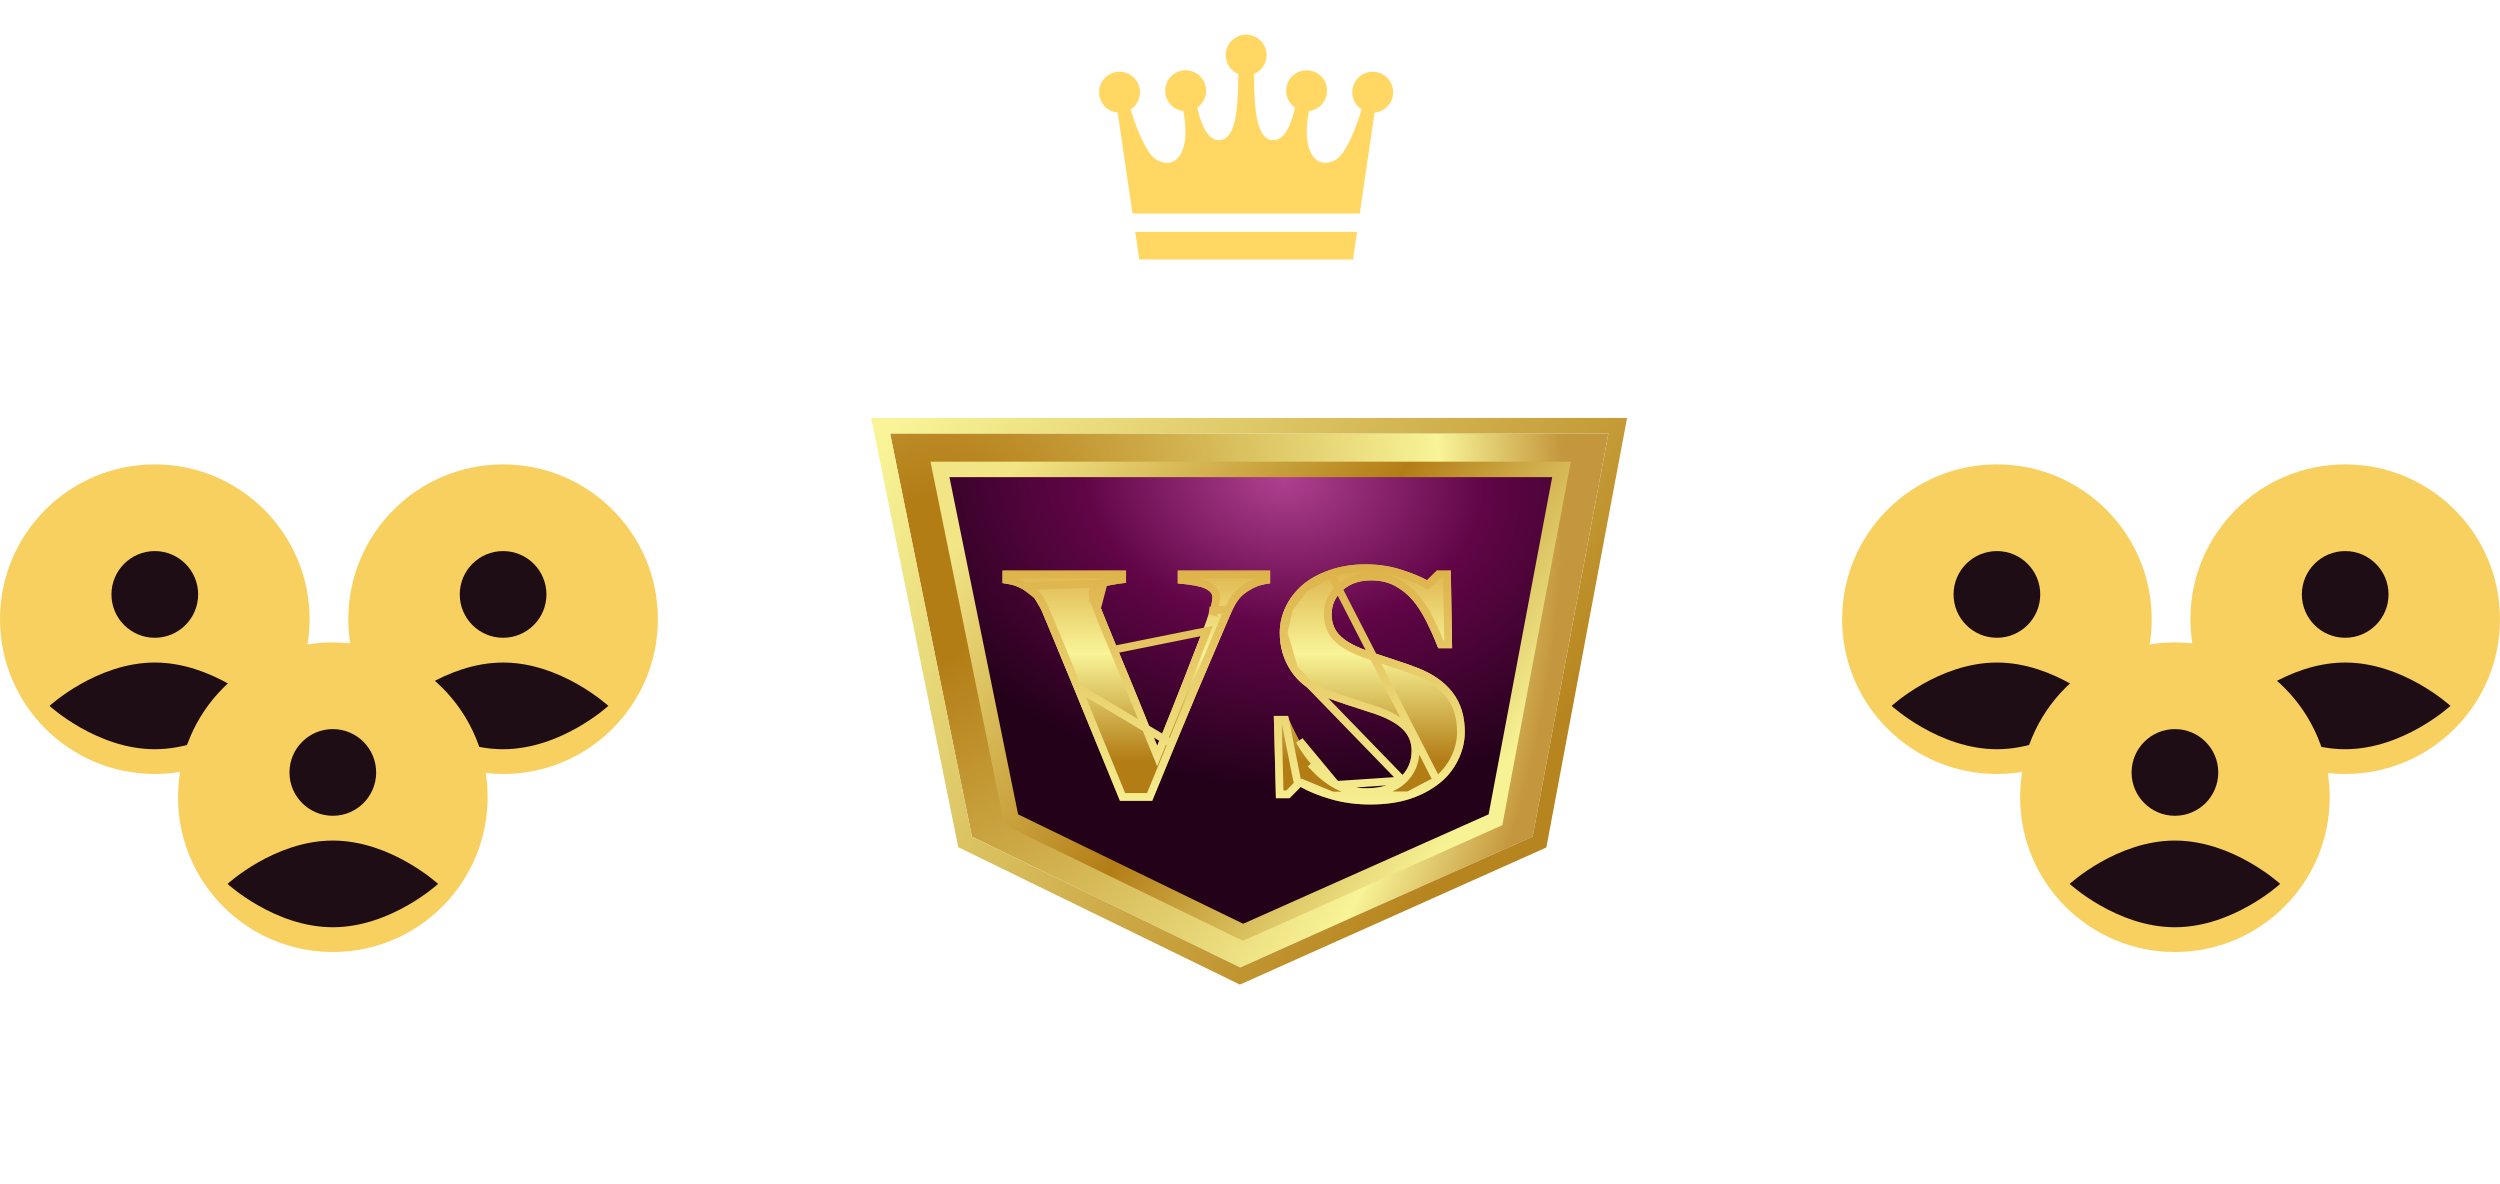<svg width="323" height="153" viewBox="0 0 323 153" fill="none" xmlns="http://www.w3.org/2000/svg">
<g filter="url(#filter0_d_3_860)">
<path d="M125.573 108.094L115 56H207.807L198.017 108.094L160.229 125L125.573 108.094Z" fill="url(#paint0_radial_3_860)"/>
<path d="M124.593 108.293L124.691 108.776L125.135 108.993L159.79 125.899L160.21 126.104L160.637 125.913L198.426 109.007L198.903 108.793L199 108.279L208.79 56.185L209.012 55H207.807H115H113.777L114.02 56.199L124.593 108.293Z" stroke="url(#paint1_linear_3_860)" stroke-width="2"/>
</g>
<path d="M130.559 105.413L130.657 105.897L131.101 106.113L160.182 120.25L160.601 120.454L161.027 120.264L192.736 106.127L193.214 105.913L193.312 105.399L201.526 61.834L201.75 60.649H200.544H122.667H121.442L121.687 61.849L130.559 105.413Z" fill="url(#paint2_radial_3_860)" stroke="url(#paint3_linear_3_860)" stroke-width="2"/>
<g filter="url(#filter1_d_3_860)">
<path d="M177.132 80.243C178.155 80.589 179.199 80.935 180.265 81.281C181.33 81.627 182.278 81.959 183.108 82.277C185.114 83.052 186.64 84.121 187.684 85.484C188.729 86.846 189.251 88.537 189.251 90.557C189.251 91.83 188.953 93.061 188.358 94.252C187.763 95.441 186.961 96.43 185.951 97.219C184.844 98.09 183.565 98.761 182.112 99.231C180.659 99.702 178.965 99.938 177.028 99.938C175.229 99.938 173.552 99.713 171.996 99.264C170.439 98.815 169.121 98.286 168.042 97.678L166.61 99.129H164.847L164.577 88.497H166.361C166.762 89.508 167.274 90.574 167.897 91.696C168.52 92.817 169.239 93.821 170.055 94.708C170.899 95.636 171.843 96.39 172.887 96.972C173.932 97.553 175.153 97.844 176.551 97.844C178.432 97.844 179.874 97.385 180.877 96.465C181.88 95.545 182.382 94.387 182.382 92.99C182.382 91.843 181.956 90.878 181.105 90.097C180.255 89.316 178.937 88.641 177.152 88.072C175.99 87.697 174.922 87.35 173.946 87.031C172.971 86.712 172.054 86.385 171.196 86.052C169.218 85.264 167.748 84.137 166.787 82.67C165.825 81.204 165.344 79.565 165.344 77.752C165.344 76.604 165.594 75.501 166.091 74.442C166.589 73.384 167.316 72.433 168.27 71.59C169.183 70.801 170.352 70.158 171.777 69.659C173.202 69.161 174.752 68.912 176.426 68.912C178.059 68.912 179.587 69.14 181.012 69.596C182.437 70.052 183.557 70.508 184.374 70.964L185.64 69.72H187.445L187.611 79.751H185.827C185.412 78.671 184.924 77.567 184.363 76.438C183.803 75.309 183.212 74.371 182.59 73.623C181.911 72.82 181.13 72.18 180.244 71.701C179.359 71.224 178.321 70.985 177.132 70.985C175.638 70.985 174.417 71.407 173.468 72.251C172.521 73.096 172.047 74.14 172.047 75.386C172.047 76.562 172.459 77.524 173.282 78.271C174.105 79.019 175.388 79.676 177.132 80.243ZM161.505 72.207C160.91 72.553 160.45 72.922 160.125 73.317C159.8 73.71 159.478 74.253 159.16 74.943C158.731 75.897 158.129 77.288 157.355 79.119C156.579 80.95 155.694 83.033 154.699 85.368C153.813 87.468 152.855 89.769 151.824 92.269C150.794 94.77 149.808 97.167 148.867 99.461H144.696C142.758 94.722 140.787 89.907 138.781 85.016C136.775 80.124 135.364 76.725 134.548 74.819C134.23 74.128 133.922 73.606 133.624 73.254C133.327 72.902 132.853 72.54 132.203 72.166C131.732 71.904 131.318 71.721 130.958 71.617C130.598 71.514 130.121 71.42 129.526 71.337V69.72H145.484V71.296C143.991 71.475 142.978 71.665 142.446 71.865C141.913 72.066 141.648 72.318 141.648 72.622C141.648 72.775 141.671 72.936 141.72 73.109C141.769 73.282 141.841 73.513 141.939 73.803C142.381 75.018 143.183 77.002 144.345 79.756C145.506 82.509 147.228 86.709 149.51 92.354C150.907 88.918 152.069 86.013 152.995 83.639C153.922 81.265 154.738 79.168 155.444 77.346C155.79 76.463 156.077 75.637 156.305 74.871C156.534 74.104 156.647 73.527 156.647 73.14C156.647 72.698 156.329 72.329 155.693 72.031C155.057 71.735 153.881 71.517 152.167 71.379V69.72H164.1V71.379C163.643 71.42 163.207 71.503 162.792 71.627C162.377 71.752 161.947 71.945 161.505 72.207Z" fill="url(#paint4_linear_3_860)"/>
<path d="M185.642 96.826L185.644 96.825C186.592 96.084 187.348 95.153 187.911 94.028C188.473 92.904 188.751 91.749 188.751 90.557C188.751 88.627 188.254 87.048 187.287 85.788C186.311 84.515 184.87 83.494 182.928 82.744C182.109 82.43 181.169 82.1 180.111 81.756C179.044 81.41 177.999 81.064 176.974 80.718C175.203 80.141 173.844 79.457 172.946 78.641C172.012 77.793 171.547 76.694 171.547 75.386C171.547 73.995 172.084 72.815 173.136 71.878L173.136 71.878C174.191 70.939 175.538 70.485 177.132 70.485C178.389 70.485 179.511 70.738 180.481 71.261L180.482 71.261C181.425 71.771 182.255 72.451 182.972 73.3L182.974 73.303C183.627 74.089 184.239 75.061 184.811 76.216C185.323 77.246 185.776 78.258 186.169 79.251H187.103L186.954 70.22H185.845L184.724 71.321L184.457 71.584L184.13 71.401C183.355 70.968 182.269 70.524 180.86 70.072C179.488 69.633 178.011 69.412 176.426 69.412C174.802 69.412 173.309 69.654 171.943 70.131L185.642 96.826ZM185.642 96.826C184.585 97.658 183.359 98.302 181.959 98.756L185.642 96.826ZM172.134 98.784L172.134 98.784C173.641 99.218 175.271 99.438 177.028 99.438C178.926 99.438 180.566 99.206 181.958 98.756L172.134 98.784ZM172.134 98.784C170.604 98.343 169.324 97.827 168.288 97.243L167.955 97.055M172.134 98.784L167.955 97.055M167.955 97.055L167.686 97.327M167.955 97.055L167.686 97.327M167.686 97.327L166.401 98.629H165.334L165.09 88.997H166.024L167.686 97.327ZM172.644 97.409L172.644 97.409C171.55 96.8 170.565 96.011 169.687 95.046C169.686 95.045 169.686 95.045 169.685 95.044L170.055 94.708C169.239 93.821 168.52 92.817 167.897 91.696L172.644 97.409ZM172.644 97.409C173.775 98.038 175.082 98.344 176.551 98.344C178.509 98.344 180.089 97.866 181.215 96.834L181.215 96.834M172.644 97.409L181.215 96.834M181.215 96.834C182.324 95.816 182.882 94.523 182.882 92.99C182.882 91.702 182.397 90.604 181.444 89.729C180.516 88.877 179.121 88.175 177.305 87.596C176.144 87.221 175.076 86.875 174.101 86.556C173.135 86.24 172.227 85.916 171.379 85.587C169.476 84.829 168.098 83.759 167.205 82.396L167.205 82.396M181.215 96.834L167.205 82.396M167.205 82.396C166.298 81.014 165.844 79.471 165.844 77.752M167.205 82.396L165.844 77.752M158.704 74.738L158.706 74.734C159.034 74.022 159.377 73.437 159.74 72.998C160.113 72.546 160.624 72.142 161.252 71.776C161.723 71.498 162.188 71.287 162.648 71.148L162.649 71.148C162.956 71.056 163.273 70.985 163.6 70.936V70.22H152.667V70.921C154.146 71.06 155.244 71.27 155.904 71.578L155.906 71.578C156.603 71.905 157.147 72.403 157.147 73.14C157.147 73.603 157.015 74.239 156.784 75.013C156.784 75.013 156.784 75.014 156.784 75.014L156.305 74.871L158.704 74.738ZM158.704 74.738C158.273 75.697 157.669 77.092 156.895 78.924C156.119 80.755 155.234 82.837 154.239 85.171L154.238 85.173M158.704 74.738L154.238 85.173M154.238 85.173C153.351 87.275 152.393 89.577 151.362 92.078L151.362 92.078M154.238 85.173L151.362 92.078M151.362 92.078C150.378 94.467 149.434 96.761 148.532 98.961H145.031C143.135 94.322 141.206 89.61 139.244 84.826L139.244 84.826M151.362 92.078L139.244 84.826M139.244 84.826C137.238 79.935 135.826 76.532 135.007 74.622L135.007 74.622M139.244 84.826L135.007 74.622M135.007 74.622L135.002 74.609M135.007 74.622L135.002 74.609M135.002 74.609C134.675 73.901 134.345 73.333 134.006 72.931L134.006 72.931M135.002 74.609L134.006 72.931M134.006 72.931C133.655 72.516 133.125 72.119 132.452 71.732L132.452 71.732M134.006 72.931L132.452 71.732M132.452 71.732L132.446 71.729M132.452 71.732L132.446 71.729M132.446 71.729C131.955 71.456 131.505 71.254 131.096 71.137C130.802 71.052 130.444 70.975 130.026 70.907V70.22H144.984V70.854C143.724 71.018 142.806 71.196 142.27 71.397L142.27 71.397M132.446 71.729L142.27 71.397M142.27 71.397C141.721 71.604 141.148 71.969 141.148 72.622C141.148 72.827 141.179 73.034 141.239 73.245M142.27 71.397L141.465 73.962M141.465 73.962L141.465 73.962C141.367 73.67 141.291 73.43 141.239 73.245M141.465 73.962L141.469 73.974M141.465 73.962L141.469 73.974M141.239 73.245C141.239 73.244 141.239 73.244 141.239 73.244L141.72 73.109M141.239 73.245C141.239 73.245 141.239 73.245 141.239 73.246L141.72 73.109M141.72 73.109C141.671 72.936 141.648 72.775 141.648 72.622C141.648 72.318 141.913 72.066 142.446 71.865L141.939 73.803C141.841 73.513 141.769 73.282 141.72 73.109ZM141.469 73.974C141.916 75.202 142.722 77.196 143.884 79.95L141.469 73.974ZM165.844 77.752C165.844 76.679 166.077 75.649 166.544 74.655M165.844 77.752L166.544 74.655M166.544 74.655C167.01 73.665 167.692 72.768 168.599 71.966M166.544 74.655L168.599 71.966M168.599 71.966C169.454 71.228 170.563 70.614 171.942 70.131L168.599 71.966ZM153.461 83.821C154.388 81.447 155.204 79.349 155.91 77.527L143.884 79.95C145.044 82.7 146.765 86.897 149.047 92.541L149.509 93.685L149.974 92.542C151.371 89.105 152.534 86.197 153.461 83.821Z" stroke="url(#paint5_linear_3_860)"/>
</g>
<g clip-path="url(#clip0_3_860)">
<path fill-rule="evenodd" clip-rule="evenodd" d="M20 60C31.046 60 40 68.954 40 80C40 91.046 31.046 100 20 100C8.954 100 0 91.046 0 80C0 68.954 8.954 60 20 60Z" fill="#F8D05F"/>
<path fill-rule="evenodd" clip-rule="evenodd" d="M20 71.2C23.093 71.2 25.6 73.707 25.6 76.8C25.6 79.893 23.093 82.4 20 82.4C16.907 82.4 14.4 79.893 14.4 76.8C14.4 73.707 16.907 71.2 20 71.2Z" fill="#1F0D15"/>
<path fill-rule="evenodd" clip-rule="evenodd" d="M20 85.6C27.51 85.6 33.6 91.2 33.6 91.2C33.6 91.2 27.51 96.8 20 96.8C12.49 96.8 6.4 91.2 6.4 91.2C6.4 91.2 12.49 85.6 20 85.6Z" fill="#1F0D15"/>
</g>
<g clip-path="url(#clip1_3_860)">
<path fill-rule="evenodd" clip-rule="evenodd" d="M65 60C76.046 60 85 68.954 85 80C85 91.046 76.046 100 65 100C53.954 100 45 91.046 45 80C45 68.954 53.954 60 65 60Z" fill="#F8D05F"/>
<path fill-rule="evenodd" clip-rule="evenodd" d="M65 71.2C68.093 71.2 70.6 73.707 70.6 76.8C70.6 79.893 68.093 82.4 65 82.4C61.907 82.4 59.4 79.893 59.4 76.8C59.4 73.707 61.907 71.2 65 71.2Z" fill="#1F0D15"/>
<path fill-rule="evenodd" clip-rule="evenodd" d="M65 85.6C72.51 85.6 78.6 91.2 78.6 91.2C78.6 91.2 72.51 96.8 65 96.8C57.49 96.8 51.4 91.2 51.4 91.2C51.4 91.2 57.49 85.6 65 85.6Z" fill="#1F0D15"/>
</g>
<g clip-path="url(#clip2_3_860)">
<path fill-rule="evenodd" clip-rule="evenodd" d="M43 83C54.046 83 63 91.954 63 103C63 114.046 54.046 123 43 123C31.954 123 23 114.046 23 103C23 91.954 31.954 83 43 83Z" fill="#F8D05F"/>
<path fill-rule="evenodd" clip-rule="evenodd" d="M43 94.2C46.093 94.2 48.6 96.707 48.6 99.8C48.6 102.893 46.093 105.4 43 105.4C39.907 105.4 37.4 102.893 37.4 99.8C37.4 96.707 39.907 94.2 43 94.2Z" fill="#1F0D15"/>
<path fill-rule="evenodd" clip-rule="evenodd" d="M43 108.6C50.51 108.6 56.6 114.2 56.6 114.2C56.6 114.2 50.51 119.8 43 119.8C35.49 119.8 29.4 114.2 29.4 114.2C29.4 114.2 35.49 108.6 43 108.6Z" fill="#1F0D15"/>
</g>
<g clip-path="url(#clip3_3_860)">
<path fill-rule="evenodd" clip-rule="evenodd" d="M258 60C269.046 60 278 68.954 278 80C278 91.046 269.046 100 258 100C246.954 100 238 91.046 238 80C238 68.954 246.954 60 258 60Z" fill="#F8D05F"/>
<path fill-rule="evenodd" clip-rule="evenodd" d="M258 71.2C261.093 71.2 263.6 73.707 263.6 76.8C263.6 79.893 261.093 82.4 258 82.4C254.907 82.4 252.4 79.893 252.4 76.8C252.4 73.707 254.907 71.2 258 71.2Z" fill="#1F0D15"/>
<path fill-rule="evenodd" clip-rule="evenodd" d="M258 85.6C265.51 85.6 271.6 91.2 271.6 91.2C271.6 91.2 265.51 96.8 258 96.8C250.49 96.8 244.4 91.2 244.4 91.2C244.4 91.2 250.49 85.6 258 85.6Z" fill="#1F0D15"/>
</g>
<g clip-path="url(#clip4_3_860)">
<path fill-rule="evenodd" clip-rule="evenodd" d="M303 60C314.046 60 323 68.954 323 80C323 91.046 314.046 100 303 100C291.954 100 283 91.046 283 80C283 68.954 291.954 60 303 60Z" fill="#F8D05F"/>
<path fill-rule="evenodd" clip-rule="evenodd" d="M303 71.2C306.093 71.2 308.6 73.707 308.6 76.8C308.6 79.893 306.093 82.4 303 82.4C299.907 82.4 297.4 79.893 297.4 76.8C297.4 73.707 299.907 71.2 303 71.2Z" fill="#1F0D15"/>
<path fill-rule="evenodd" clip-rule="evenodd" d="M303 85.6C310.51 85.6 316.6 91.2 316.6 91.2C316.6 91.2 310.51 96.8 303 96.8C295.49 96.8 289.4 91.2 289.4 91.2C289.4 91.2 295.49 85.6 303 85.6Z" fill="#1F0D15"/>
</g>
<g clip-path="url(#clip5_3_860)">
<path fill-rule="evenodd" clip-rule="evenodd" d="M281 83C292.046 83 301 91.954 301 103C301 114.046 292.046 123 281 123C269.954 123 261 114.046 261 103C261 91.954 269.954 83 281 83Z" fill="#F8D05F"/>
<path fill-rule="evenodd" clip-rule="evenodd" d="M281 94.2C284.093 94.2 286.6 96.707 286.6 99.8C286.6 102.893 284.093 105.4 281 105.4C277.907 105.4 275.4 102.893 275.4 99.8C275.4 96.707 277.907 94.2 281 94.2Z" fill="#1F0D15"/>
<path fill-rule="evenodd" clip-rule="evenodd" d="M281 108.6C288.51 108.6 294.6 114.2 294.6 114.2C294.6 114.2 288.51 119.8 281 119.8C273.49 119.8 267.4 114.2 267.4 114.2C267.4 114.2 273.49 108.6 281 108.6Z" fill="#1F0D15"/>
</g>
<path d="M177.358 9.274C175.899 9.274 174.714 10.457 174.714 11.916C174.714 12.845 175.194 13.662 175.919 14.133C175.231 16.492 173.849 19.924 172.597 20.636C170.218 21.987 168.062 19.945 169.106 14.35C170.428 14.205 171.458 13.083 171.458 11.723C171.458 10.263 170.275 9.08 168.815 9.08C167.355 9.08 166.172 10.263 166.172 11.723C166.172 12.624 166.624 13.418 167.313 13.896C166.608 17.018 165.569 18.265 164.303 18.092C162.389 17.831 162.039 14.38 162.009 9.561C162.969 9.166 163.643 8.221 163.643 7.119C163.643 5.659 162.46 4.476 161 4.476C159.541 4.476 158.358 5.659 158.358 7.119C158.358 8.221 159.033 9.166 159.991 9.561C159.961 14.38 159.612 17.831 157.697 18.092C156.431 18.265 155.392 17.018 154.688 13.896C155.378 13.418 155.828 12.624 155.828 11.723C155.828 10.263 154.645 9.08 153.186 9.08C151.725 9.08 150.542 10.263 150.542 11.723C150.542 13.083 151.572 14.205 152.894 14.35C153.938 19.945 151.783 21.987 149.406 20.636C148.151 19.924 146.77 16.492 146.082 14.133C146.807 13.662 147.286 12.845 147.286 11.916C147.286 10.457 146.103 9.274 144.642 9.274C143.184 9.274 142 10.457 142 11.916C142 13.297 143.06 14.429 144.41 14.548L146.32 27.586H175.681L177.59 14.548C178.941 14.429 180 13.297 180 11.916C180 10.457 178.817 9.274 177.358 9.274Z" fill="#FFD762"/>
<path d="M147.19 33.524H161H174.812L175.333 29.961H146.668L147.19 33.524Z" fill="#FFD762"/>
<defs>
<filter id="filter0_d_3_860" x="87.553" y="29" width="147.665" height="123.207" filterUnits="userSpaceOnUse" color-interpolation-filters="sRGB">
<feFlood flood-opacity="0" result="BackgroundImageFix"/>
<feColorMatrix in="SourceAlpha" type="matrix" values="0 0 0 0 0 0 0 0 0 0 0 0 0 0 0 0 0 0 127 0" result="hardAlpha"/>
<feOffset/>
<feGaussianBlur stdDeviation="12.5"/>
<feComposite in2="hardAlpha" operator="out"/>
<feColorMatrix type="matrix" values="0 0 0 0 0.979 0 0 0 0 0.792 0 0 0 0 0.351 0 0 0 1 0"/>
<feBlend mode="normal" in2="BackgroundImageFix" result="effect1_dropShadow_3_860"/>
<feBlend mode="normal" in="SourceGraphic" in2="effect1_dropShadow_3_860" result="shape"/>
</filter>
<filter id="filter1_d_3_860" x="127.526" y="68.912" width="63.725" height="37.025" filterUnits="userSpaceOnUse" color-interpolation-filters="sRGB">
<feFlood flood-opacity="0" result="BackgroundImageFix"/>
<feColorMatrix in="SourceAlpha" type="matrix" values="0 0 0 0 0 0 0 0 0 0 0 0 0 0 0 0 0 0 127 0" result="hardAlpha"/>
<feOffset dy="4"/>
<feGaussianBlur stdDeviation="1"/>
<feComposite in2="hardAlpha" operator="out"/>
<feColorMatrix type="matrix" values="0 0 0 0 0 0 0 0 0 0 0 0 0 0 0 0 0 0 0.5 0"/>
<feBlend mode="normal" in2="BackgroundImageFix" result="effect1_dropShadow_3_860"/>
<feBlend mode="normal" in="SourceGraphic" in2="effect1_dropShadow_3_860" result="shape"/>
</filter>
<radialGradient id="paint0_radial_3_860" cx="0" cy="0" r="1" gradientUnits="userSpaceOnUse" gradientTransform="translate(120.246 74.965) rotate(9.603) scale(81.03 109)">
<stop offset="0.102" stop-color="#B37D16"/>
<stop offset="0.807" stop-color="#F8F497"/>
<stop offset="1" stop-color="#C4963D"/>
</radialGradient>
<linearGradient id="paint1_linear_3_860" x1="115" y1="56" x2="187.228" y2="112.088" gradientUnits="userSpaceOnUse">
<stop stop-color="#F8F497"/>
<stop offset="1" stop-color="#B7851F"/>
</linearGradient>
<radialGradient id="paint2_radial_3_860" cx="0" cy="0" r="1" gradientUnits="userSpaceOnUse" gradientTransform="translate(165.842 61.649) rotate(95.682) scale(40.753 55.008)">
<stop stop-color="#AF4190"/>
<stop offset="0.472" stop-color="#610547"/>
<stop offset="1" stop-color="#220119"/>
</radialGradient>
<linearGradient id="paint3_linear_3_860" x1="130.131" y1="61.649" x2="190.254" y2="105.833" gradientUnits="userSpaceOnUse">
<stop stop-color="#F2E586"/>
<stop offset="0.547" stop-color="#B37D16"/>
<stop offset="0.991" stop-color="#F7F395"/>
</linearGradient>
<linearGradient id="paint4_linear_3_860" x1="129.526" y1="103.816" x2="129.526" y2="68.912" gradientUnits="userSpaceOnUse">
<stop offset="0.276" stop-color="#B37D16"/>
<stop offset="0.67" stop-color="#F8F497"/>
<stop offset="1" stop-color="#DDB149"/>
</linearGradient>
<linearGradient id="paint5_linear_3_860" x1="159.388" y1="68.912" x2="159.386" y2="102.807" gradientUnits="userSpaceOnUse">
<stop stop-color="#DDB149"/>
<stop offset="1" stop-color="#F8F497"/>
</linearGradient>
<clipPath id="clip0_3_860">
<rect width="40" height="40" fill="white" transform="translate(0 60)"/>
</clipPath>
<clipPath id="clip1_3_860">
<rect width="40" height="40" fill="white" transform="translate(45 60)"/>
</clipPath>
<clipPath id="clip2_3_860">
<rect width="40" height="40" fill="white" transform="translate(23 83)"/>
</clipPath>
<clipPath id="clip3_3_860">
<rect width="40" height="40" fill="white" transform="translate(238 60)"/>
</clipPath>
<clipPath id="clip4_3_860">
<rect width="40" height="40" fill="white" transform="translate(283 60)"/>
</clipPath>
<clipPath id="clip5_3_860">
<rect width="40" height="40" fill="white" transform="translate(261 83)"/>
</clipPath>
</defs>
</svg>
